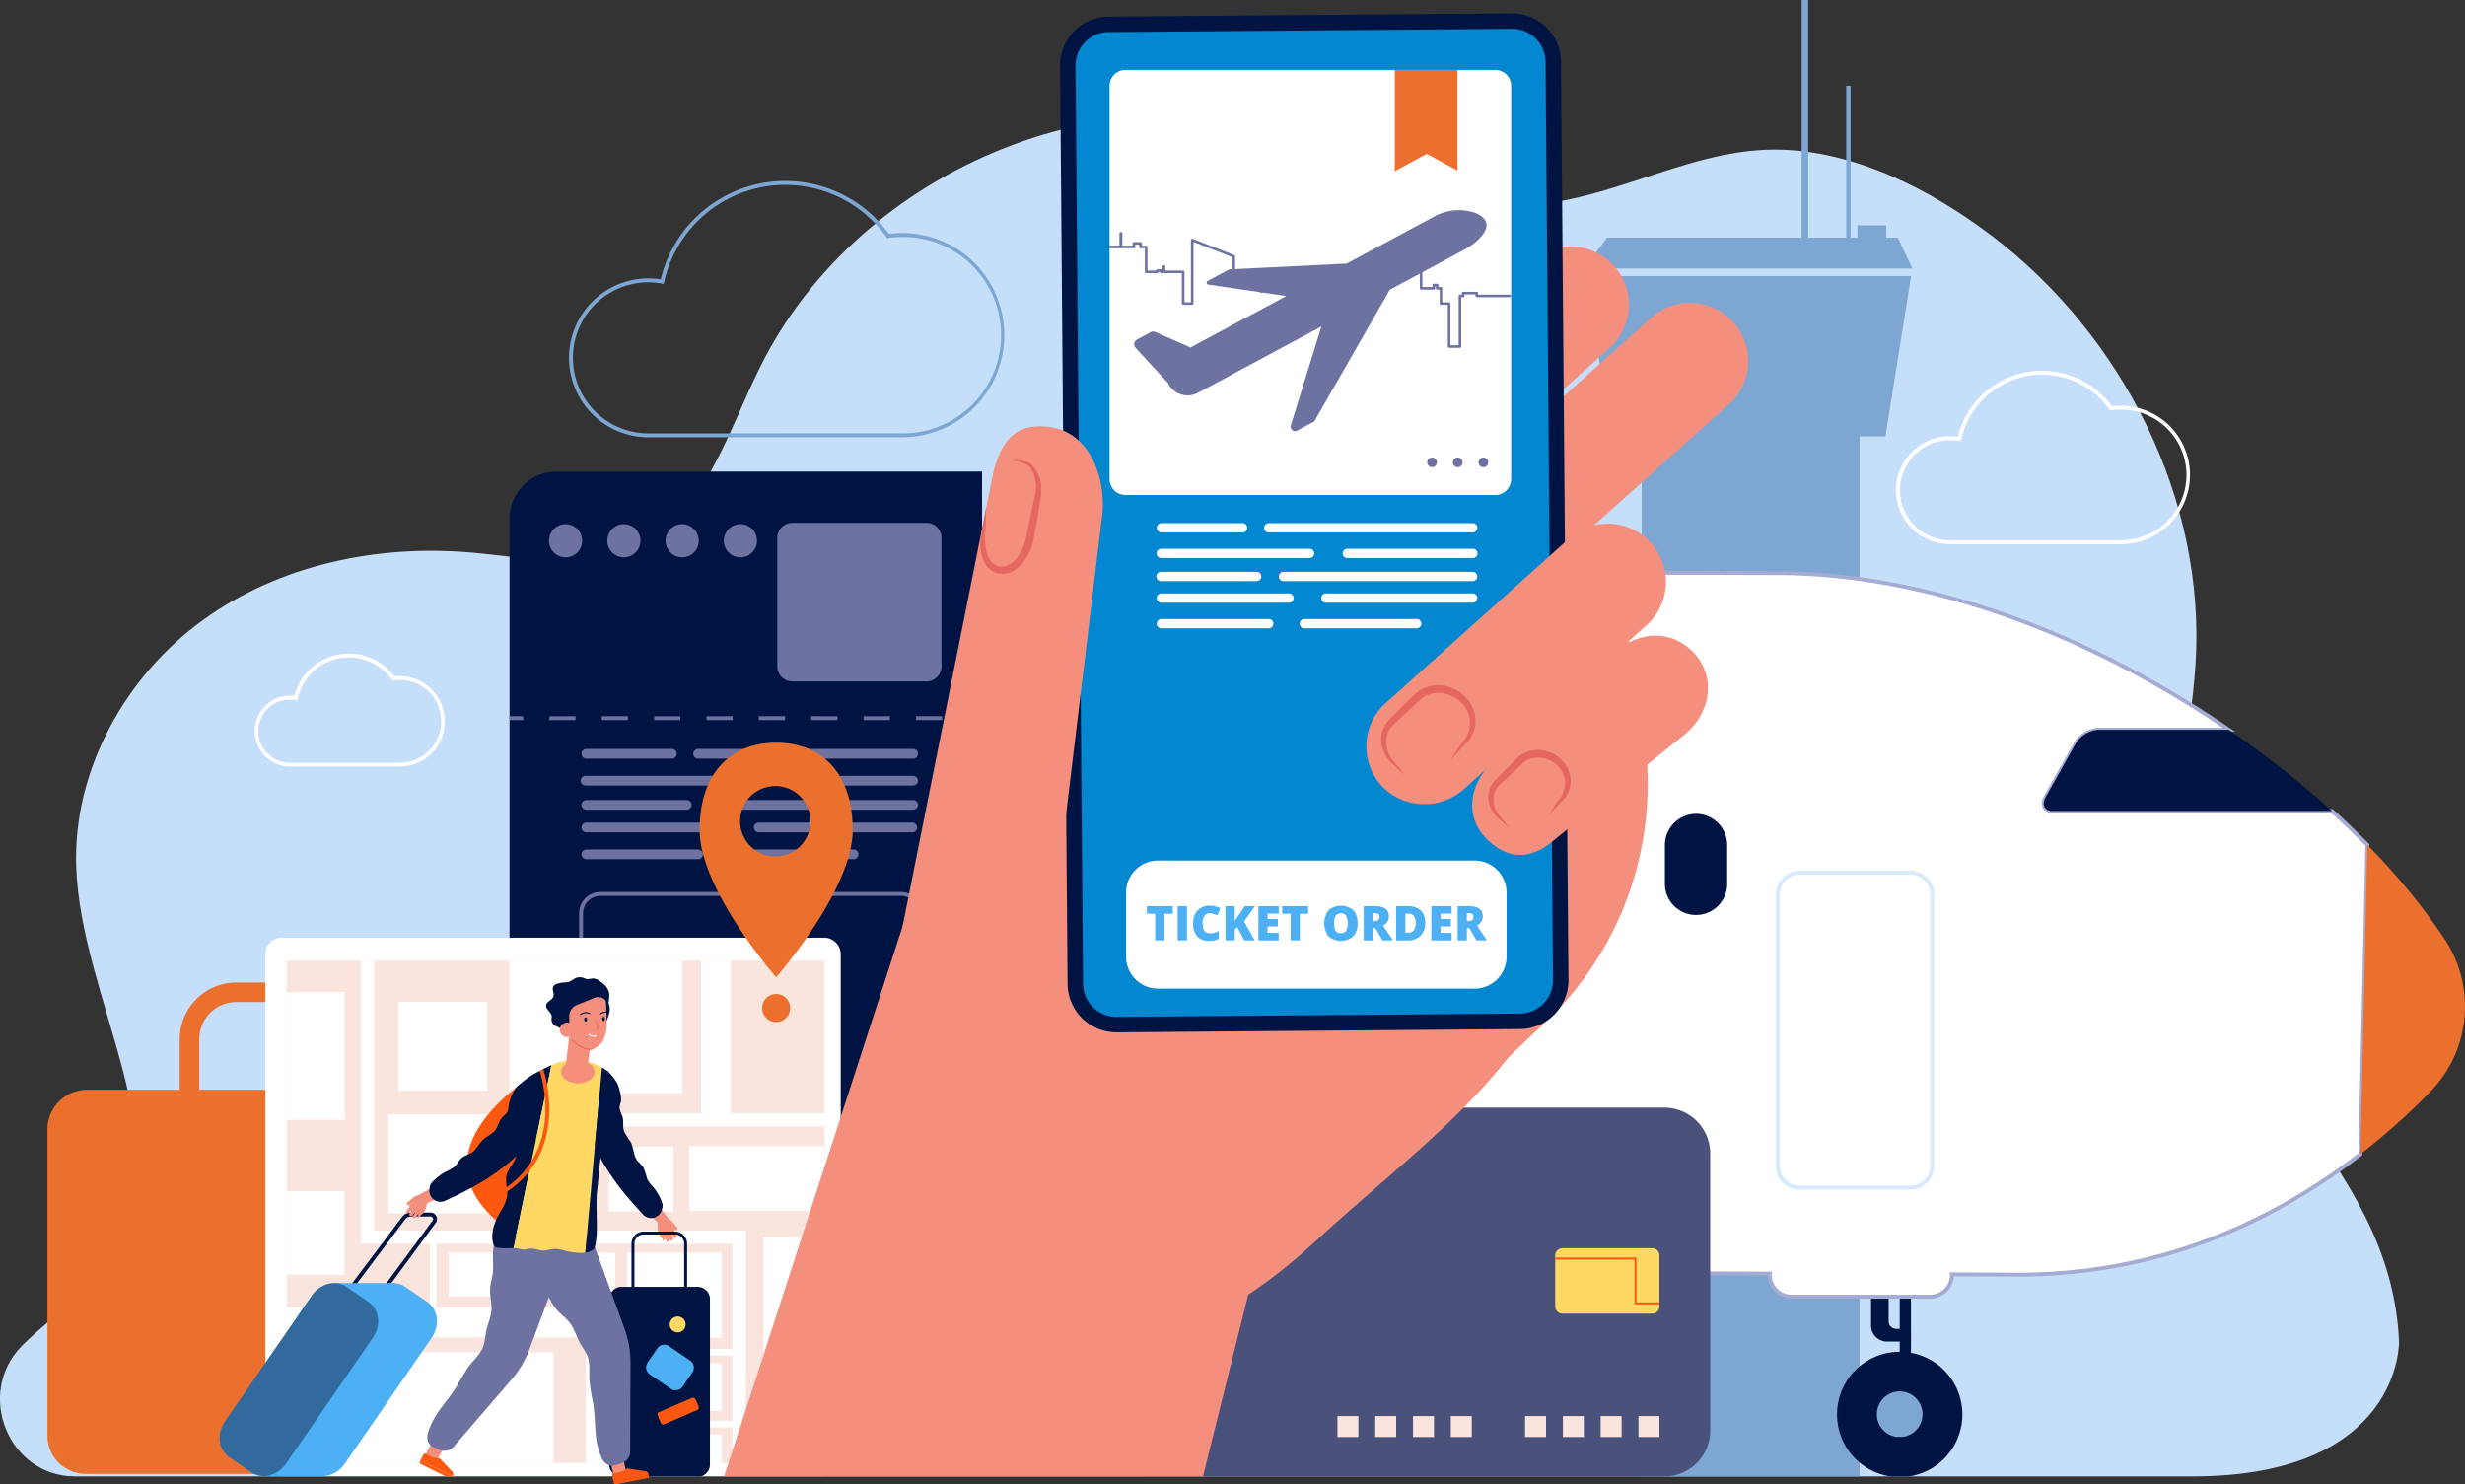 <svg id="Grupo_85801" data-name="Grupo 85801" xmlns="http://www.w3.org/2000/svg" xmlns:xlink="http://www.w3.org/1999/xlink" width="505" height="304.093" viewBox="0 0 505 304.093">
  <rect x="0" y="0" width="505" height="304.093" fill="#333333" stroke="none"/>
  <defs>
    <clipPath id="clip-path">
      <rect id="Rectángulo_37748" data-name="Rectángulo 37748" width="505" height="304.093" fill="none"/>
    </clipPath>
  </defs>
  <g id="Grupo_85800" data-name="Grupo 85800" clip-path="url(#clip-path)">
    <path id="Trazado_141631" data-name="Trazado 141631" d="M449.039,308.309c42.967,0,42.449-27.55,42.446-27.63C489.8,242.448,452.2,223.7,446.81,185.834c-2.067-14.5,2.009-29.109,2.974-43.734,2.25-34.071-15.151-67.678-41.5-87.772-12.715-9.7-28.672-17.835-44.728-17.839-19.339,0-36.867,12.892-56.376,11.3-12.458-1.018-23.538-8.1-35.209-12.683-42.534-16.711-95.787,4.415-116.361,46.159-6.638,13.471-11.337,29.883-24.567,36.468-10.493,5.22-22.84,2.328-34.45,1.311-19.19-1.681-39.244,2.428-55,13.821s-26.584,30.548-25.988,50.313c.84,27.621,22.119,57.1,7.287,80.171-4.51,7.014-11.653,11.687-17.626,17.432-.16.154-.32.309-.477.465l-.225.223c-9.761,9.8-2.829,26.84,10.828,26.84Z" transform="translate(0 -5.848)" fill="#c5dffa"/>
    <rect id="Rectángulo_37705" data-name="Rectángulo 37705" width="44.632" height="235.076" transform="translate(336.331 67.385)" fill="#7da6d3"/>
    <path id="Trazado_141632" data-name="Trazado 141632" d="M472.483,67.1l-2.97-6.3H409.929l-4.622,6.3Z" transform="translate(-80.709 -12.106)" fill="#7da6d3"/>
    <path id="Trazado_141633" data-name="Trazado 141633" d="M405.622,70.63l5.252,32.822h56.167l5.252-32.822Z" transform="translate(-80.772 -14.065)" fill="#7da6d3"/>
    <rect id="Rectángulo_37706" data-name="Rectángulo 37706" width="0.896" height="31.136" transform="translate(378.233 17.552)" fill="#7da6d3"/>
    <rect id="Rectángulo_37707" data-name="Rectángulo 37707" width="5.908" height="3.039" transform="translate(380.529 46.156)" fill="#7da6d3"/>
    <path id="Trazado_141634" data-name="Trazado 141634" d="M524.512,195.255H467.253c-1.651,0-2.278-1.291-1.392-2.87l6.117-10.9a5.962,5.962,0,0,1,4.613-2.869h26.79c-26.612-18.218-59.65-31.73-91.46-32.076l-93.968-.307c-7.209-.05,5.475,14.831-5.9,14.831H234.814V289.3l121.928.514,103.455.434c30.419,0,53.975-12.2,70.128-24.679l1.426-63.357q-3.444-3.511-7.239-6.959" transform="translate(-46.759 -29.12)" fill="#fff"/>
    <path id="Trazado_141635" data-name="Trazado 141635" d="M460.1,290.549,234.313,289.6V160.569h77.645c1.937,0,3.219-.432,3.917-1.321,1.207-1.537.513-4.376-.1-6.88-.574-2.348-1.116-4.567-.162-5.773a2.736,2.736,0,0,1,2.242-.857l93.967.307c29.309.319,61.869,11.734,91.684,32.145l1.068.731H476.492a5.6,5.6,0,0,0-4.265,2.665l-6.115,10.9a1.778,1.778,0,0,0-.21,1.719,1.368,1.368,0,0,0,1.253.553h57.414l.114.1c2.5,2.268,4.941,4.615,7.257,6.975l.118.122,0,.169-1.431,63.547-.151.117c-21.264,16.43-44.941,24.761-70.373,24.761M235.114,288.8l224.985.946c25.189,0,48.65-8.235,69.731-24.478l1.418-63c-2.234-2.273-4.584-4.532-6.99-6.719h-57.1a2.123,2.123,0,0,1-1.944-.949,2.533,2.533,0,0,1,.2-2.517l6.116-10.9a6.393,6.393,0,0,1,4.963-3.074H501.98c-29.393-19.866-61.364-30.962-90.163-31.275l-93.965-.307a1.927,1.927,0,0,0-1.611.553c-.712.9-.215,2.934.312,5.086.656,2.682,1.4,5.722-.049,7.565-.859,1.1-2.347,1.628-4.547,1.628H235.114Z" transform="translate(-46.659 -29.021)" fill="#a5abd3"/>
    <path id="Trazado_141636" data-name="Trazado 141636" d="M621.167,235.566a130.986,130.986,0,0,0-15.938-19.434L603.8,279.489a134.743,134.743,0,0,0,14.621-13.112,24.973,24.973,0,0,0,2.744-30.811" transform="translate(-120.236 -43.039)" fill="#eb6f2d"/>
    <path id="Trazado_141637" data-name="Trazado 141637" d="M529.326,189.541l-6.116,10.9c-.887,1.578-.259,2.87,1.392,2.87H581.86a198.086,198.086,0,0,0-21.131-16.636H533.94a5.963,5.963,0,0,0-4.614,2.87" transform="translate(-104.107 -37.172)" fill="#001443"/>
    <path id="Trazado_141638" data-name="Trazado 141638" d="M481.884,288.05H459.136a4.849,4.849,0,0,1-4.844-4.843V227.582a4.849,4.849,0,0,1,4.844-4.844h22.749a4.849,4.849,0,0,1,4.843,4.844v55.626a4.849,4.849,0,0,1-4.843,4.843m-22.749-64.512a4.048,4.048,0,0,0-4.043,4.043v55.626a4.047,4.047,0,0,0,4.043,4.042h22.749a4.046,4.046,0,0,0,4.042-4.042V227.582a4.047,4.047,0,0,0-4.042-4.043Z" transform="translate(-90.464 -44.354)" fill="#d7e9fc"/>
    <rect id="Rectángulo_37708" data-name="Rectángulo 37708" width="4.243" height="1.127" transform="translate(296.716 97.266)" fill="#ced8f4"/>
    <rect id="Rectángulo_37709" data-name="Rectángulo 37709" width="0.597" height="6.099" transform="translate(307.555 92.294)" fill="#ced8f4"/>
    <rect id="Rectángulo_37710" data-name="Rectángulo 37710" width="0.713" height="1.889" transform="translate(309.477 96.504)" fill="#ced8f4"/>
    <rect id="Rectángulo_37711" data-name="Rectángulo 37711" width="12.481" height="5.171" transform="translate(248.753 283.472)" fill="#748ebe"/>
    <path id="Trazado_141639" data-name="Trazado 141639" d="M92.289,284.436H57.584a11.626,11.626,0,0,1-11.613-11.613v-9.892a11.626,11.626,0,0,1,11.613-11.613H92.289A11.626,11.626,0,0,1,103.9,262.931v9.892a11.626,11.626,0,0,1-11.613,11.613M57.584,255.322a7.617,7.617,0,0,0-7.608,7.608v9.892a7.617,7.617,0,0,0,7.608,7.608H92.289a7.617,7.617,0,0,0,7.608-7.608v-9.892a7.617,7.617,0,0,0-7.608-7.608Z" transform="translate(-9.154 -50.045)" fill="#eb6f2d"/>
    <path id="Trazado_141640" data-name="Trazado 141640" d="M85.12,357.444H19.974a7.846,7.846,0,0,1-7.845-7.846V286.884a8.127,8.127,0,0,1,8.127-8.127H85.12Z" transform="translate(-2.415 -55.509)" fill="#eb6f2d"/>
    <path id="Trazado_141641" data-name="Trazado 141641" d="M217.534,326.274H139.95a9.639,9.639,0,0,1-9.61-9.61V130.234a9.639,9.639,0,0,1,9.61-9.61h87.194V316.663a9.639,9.639,0,0,1-9.61,9.61" transform="translate(-25.955 -24.02)" fill="#001443"/>
    <path id="Trazado_141642" data-name="Trazado 141642" d="M229.4,166.226H201.9a3.07,3.07,0,0,1-3.07-3.07V136.82a3.07,3.07,0,0,1,3.07-3.07h27.5a3.07,3.07,0,0,1,3.07,3.07v26.337a3.07,3.07,0,0,1-3.07,3.07" transform="translate(-39.593 -26.634)" fill="#6d72a0"/>
    <path id="Trazado_141643" data-name="Trazado 141643" d="M222.313,193.569H178.436a1,1,0,1,1,0-1.993h43.876a1,1,0,1,1,0,1.993" transform="translate(-35.334 -38.149)" fill="#6d72a0"/>
    <path id="Trazado_141644" data-name="Trazado 141644" d="M167.165,193.569H149.646a1,1,0,0,1,0-1.993h17.519a1,1,0,1,1,0,1.993" transform="translate(-29.601 -38.149)" fill="#6d72a0"/>
    <path id="Trazado_141645" data-name="Trazado 141645" d="M226.517,200.442H199.549a1,1,0,1,1,0-1.993h26.968a1,1,0,1,1,0,1.993" transform="translate(-39.538 -39.517)" fill="#6d72a0"/>
    <path id="Trazado_141646" data-name="Trazado 141646" d="M181.512,200.442H149.646a1,1,0,1,1,0-1.993h31.866a1,1,0,1,1,0,1.993" transform="translate(-29.601 -39.517)" fill="#6d72a0"/>
    <path id="Trazado_141647" data-name="Trazado 141647" d="M223.12,206.627h-40.63a1,1,0,0,1,0-1.993h40.63a1,1,0,1,1,0,1.993" transform="translate(-36.141 -40.749)" fill="#6d72a0"/>
    <path id="Trazado_141648" data-name="Trazado 141648" d="M170.191,206.627H149.646a1,1,0,0,1,0-1.993h20.545a1,1,0,1,1,0,1.993" transform="translate(-29.601 -40.749)" fill="#6d72a0"/>
    <path id="Trazado_141649" data-name="Trazado 141649" d="M225.362,212.411H193.748a1,1,0,0,1,0-1.993h31.614a1,1,0,0,1,0,1.993" transform="translate(-38.383 -41.901)" fill="#6d72a0"/>
    <path id="Trazado_141650" data-name="Trazado 141650" d="M177.12,212.411H149.646a1,1,0,0,1,0-1.993H177.12a1,1,0,0,1,0,1.993" transform="translate(-29.601 -41.901)" fill="#6d72a0"/>
    <path id="Trazado_141651" data-name="Trazado 141651" d="M212.194,219.284H187.973a1,1,0,1,1,0-1.993h24.221a1,1,0,0,1,0,1.993" transform="translate(-37.233 -43.269)" fill="#6d72a0"/>
    <path id="Trazado_141652" data-name="Trazado 141652" d="M172.7,219.284H149.646a1,1,0,0,1,0-1.993H172.7a1,1,0,0,1,0,1.993" transform="translate(-29.601 -43.269)" fill="#6d72a0"/>
    <rect id="Rectángulo_37712" data-name="Rectángulo 37712" width="2.803" height="0.801" transform="translate(104.385 146.713)" fill="#6d72a0"/>
    <path id="Trazado_141653" data-name="Trazado 141653" d="M221.007,183.993h-5.364v-.8h5.364Zm-10.728,0h-5.365v-.8h5.365Zm-10.729,0h-5.365v-.8h5.365Zm-10.729,0h-5.365v-.8h5.365Zm-10.729,0h-5.364v-.8h5.364Zm-10.729,0H162v-.8h5.364Zm-10.729,0h-5.364v-.8h5.364Zm-10.729,0h-5.364v-.8H145.9Z" transform="translate(-27.986 -36.479)" fill="#6d72a0"/>
    <rect id="Rectángulo_37713" data-name="Rectángulo 37713" width="2.803" height="0.801" transform="translate(198.386 146.713)" fill="#6d72a0"/>
    <path id="Trazado_141654" data-name="Trazado 141654" d="M143.839,140.875a3.4,3.4,0,1,1,3.4-3.4,3.406,3.406,0,0,1-3.4,3.4" transform="translate(-27.967 -26.7)" fill="#6d72a0"/>
    <path id="Trazado_141655" data-name="Trazado 141655" d="M158.747,140.875a3.4,3.4,0,1,1,3.4-3.4,3.406,3.406,0,0,1-3.4,3.4" transform="translate(-30.935 -26.7)" fill="#6d72a0"/>
    <path id="Trazado_141656" data-name="Trazado 141656" d="M173.656,140.875a3.4,3.4,0,1,1,3.4-3.4,3.406,3.406,0,0,1-3.4,3.4" transform="translate(-33.904 -26.7)" fill="#6d72a0"/>
    <path id="Trazado_141657" data-name="Trazado 141657" d="M188.564,140.875a3.4,3.4,0,1,1,3.4-3.4,3.406,3.406,0,0,1-3.4,3.4" transform="translate(-36.873 -26.7)" fill="#6d72a0"/>
    <path id="Trazado_141658" data-name="Trazado 141658" d="M214.1,336.377H152.5a4.358,4.358,0,0,1-4.354-4.354v-99.5a4.358,4.358,0,0,1,4.354-4.354h61.6a4.358,4.358,0,0,1,4.354,4.354v99.5a4.358,4.358,0,0,1-4.354,4.354m-61.6-107.41a3.557,3.557,0,0,0-3.553,3.553v99.5a3.557,3.557,0,0,0,3.553,3.553h61.6a3.557,3.557,0,0,0,3.553-3.553v-99.5a3.557,3.557,0,0,0-3.553-3.553Z" transform="translate(-29.501 -45.435)" fill="#6d72a0"/>
    <path id="Trazado_141659" data-name="Trazado 141659" d="M182.336,350.162H71.3a3.422,3.422,0,0,1-3.421-3.421V243.264a3.422,3.422,0,0,1,3.421-3.421H182.336a3.422,3.422,0,0,1,3.421,3.421V346.741a3.422,3.422,0,0,1-3.421,3.421" transform="translate(-13.517 -47.76)" fill="#fff"/>
    <rect id="Rectángulo_37714" data-name="Rectángulo 37714" width="110.168" height="102.913" transform="translate(58.751 196.798)" fill="#f9e4de"/>
    <path id="Trazado_141660" data-name="Trazado 141660" d="M168.442,348.643h2.72V301.005H95V245.73H92.277v58h76.165Z" transform="translate(-18.375 -48.932)" fill="#fff"/>
    <path id="Trazado_141661" data-name="Trazado 141661" d="M198,284.747H146.056v25.388h2.72V287.466H198Z" transform="translate(-29.084 -56.702)" fill="#fff"/>
    <path id="Trazado_141662" data-name="Trazado 141662" d="M73.359,334.421v6.12H134.64V366.3h6.12V334.421Z" transform="translate(-14.608 -66.594)" fill="#fff"/>
    <rect id="Rectángulo_37715" data-name="Rectángulo 37715" width="6.12" height="32.607" transform="translate(143.607 196.798)" fill="#fff"/>
    <rect id="Rectángulo_37716" data-name="Rectángulo 37716" width="28.336" height="1.36" transform="translate(123.092 276.328)" fill="#fff"/>
    <rect id="Rectángulo_37717" data-name="Rectángulo 37717" width="28.336" height="1.36" transform="translate(123.092 291.062)" fill="#fff"/>
    <rect id="Rectángulo_37718" data-name="Rectángulo 37718" width="1.36" height="17.454" transform="translate(88.07 253.433)" fill="#fff"/>
    <rect id="Rectángulo_37719" data-name="Rectángulo 37719" width="22.328" height="20.288" transform="translate(79.569 228.271)" fill="#fff"/>
    <rect id="Rectángulo_37720" data-name="Rectángulo 37720" width="10.548" height="11.88" transform="translate(104.391 236.602)" fill="#fff"/>
    <rect id="Rectángulo_37721" data-name="Rectángulo 37721" width="10.548" height="6.63" transform="translate(104.391 228.272)" fill="#fff"/>
    <rect id="Rectángulo_37722" data-name="Rectángulo 37722" width="35.419" height="27.167" transform="translate(104.391 196.798)" fill="#fff"/>
    <rect id="Rectángulo_37723" data-name="Rectángulo 37723" width="18.191" height="18.191" transform="translate(81.637 205.207)" fill="#fff"/>
    <rect id="Rectángulo_37724" data-name="Rectángulo 37724" width="13.261" height="13.261" transform="translate(124.678 234.902)" fill="#fff"/>
    <rect id="Rectángulo_37725" data-name="Rectángulo 37725" width="27.692" height="13.261" transform="translate(141.227 234.788)" fill="#fff"/>
    <rect id="Rectángulo_37726" data-name="Rectángulo 37726" width="12.504" height="25.842" transform="translate(156.415 253.433)" fill="#fff"/>
    <rect id="Rectángulo_37727" data-name="Rectángulo 37727" width="12.504" height="15.527" transform="translate(156.415 282.165)" fill="#fff"/>
    <rect id="Rectángulo_37728" data-name="Rectángulo 37728" width="19.381" height="9.747" transform="translate(128.462 279.274)" fill="#fff"/>
    <rect id="Rectángulo_37729" data-name="Rectángulo 37729" width="10.668" height="5.872" transform="translate(128.461 293.839)" fill="#fff"/>
    <rect id="Rectángulo_37730" data-name="Rectángulo 37730" width="7.084" height="5.872" transform="translate(140.759 293.839)" fill="#fff"/>
    <rect id="Rectángulo_37731" data-name="Rectángulo 37731" width="18.871" height="9.011" transform="translate(91.952 256.606)" fill="#fff"/>
    <rect id="Rectángulo_37732" data-name="Rectángulo 37732" width="8.5" height="9.011" transform="translate(117.538 256.606)" fill="#fff"/>
    <rect id="Rectángulo_37733" data-name="Rectángulo 37733" width="19.381" height="17.426" transform="translate(128.462 256.606)" fill="#fff"/>
    <rect id="Rectángulo_37734" data-name="Rectángulo 37734" width="50.906" height="22.703" transform="translate(62.455 277.008)" fill="#fff"/>
    <rect id="Rectángulo_37735" data-name="Rectángulo 37735" width="11.864" height="26.182" transform="translate(58.751 203.223)" fill="#fff"/>
    <rect id="Rectángulo_37736" data-name="Rectángulo 37736" width="11.864" height="17.087" transform="translate(58.751 244.026)" fill="#fff"/>
    <path id="Trazado_141663" data-name="Trazado 141663" d="M200.713,257.129a2.876,2.876,0,1,1-2.875-2.875,2.875,2.875,0,0,1,2.875,2.875" transform="translate(-38.823 -50.63)" fill="#eb6f2d"/>
    <path id="Trazado_141664" data-name="Trazado 141664" d="M194.654,189.97c-8.661,0-15.681,5.541-15.681,17.862s15.681,30.2,15.681,30.2,15.681-17.883,15.681-30.2-7.02-17.862-15.681-17.862m-.18,23.311a7.209,7.209,0,1,1,7.209-7.209,7.209,7.209,0,0,1-7.209,7.209" transform="translate(-35.639 -37.829)" fill="#eb6f2d"/>
    <path id="Trazado_141665" data-name="Trazado 141665" d="M397.118,358.882H291.265a9.382,9.382,0,0,1-9.382-9.382V292.717a9.382,9.382,0,0,1,9.382-9.382H397.118a9.382,9.382,0,0,1,9.382,9.382V349.5a9.382,9.382,0,0,1-9.382,9.382" transform="translate(-56.132 -56.421)" fill="#4a527c"/>
    <rect id="Rectángulo_37737" data-name="Rectángulo 37737" width="4.293" height="4.293" transform="translate(312.441 290.089)" fill="#f9e4de"/>
    <rect id="Rectángulo_37738" data-name="Rectángulo 37738" width="4.293" height="4.293" transform="translate(320.184 290.089)" fill="#f9e4de"/>
    <rect id="Rectángulo_37739" data-name="Rectángulo 37739" width="4.293" height="4.293" transform="translate(327.927 290.089)" fill="#f9e4de"/>
    <rect id="Rectángulo_37740" data-name="Rectángulo 37740" width="4.293" height="4.293" transform="translate(335.671 290.089)" fill="#f9e4de"/>
    <rect id="Rectángulo_37741" data-name="Rectángulo 37741" width="4.293" height="4.293" transform="translate(273.997 290.089)" fill="#f9e4de"/>
    <rect id="Rectángulo_37742" data-name="Rectángulo 37742" width="4.293" height="4.293" transform="translate(281.741 290.089)" fill="#f9e4de"/>
    <rect id="Rectángulo_37743" data-name="Rectángulo 37743" width="4.293" height="4.293" transform="translate(289.484 290.089)" fill="#f9e4de"/>
    <rect id="Rectángulo_37744" data-name="Rectángulo 37744" width="4.293" height="4.293" transform="translate(297.227 290.089)" fill="#f9e4de"/>
    <path id="Trazado_141666" data-name="Trazado 141666" d="M417.706,319.291H399.313a1.479,1.479,0,0,0-1.478,1.478v10.456a1.479,1.479,0,0,0,1.478,1.479h18.393a1.479,1.479,0,0,0,1.478-1.479V320.769a1.479,1.479,0,0,0-1.478-1.478" transform="translate(-79.221 -63.581)" fill="#ffd864"/>
    <path id="Trazado_141667" data-name="Trazado 141667" d="M419.185,331.271h-5.1v-9.184h-16.25v-.4h16.65v9.184h4.7Z" transform="translate(-79.221 -64.058)" fill="#fc5810"/>
    <path id="Trazado_141668" data-name="Trazado 141668" d="M134.481,273.953s-28.264,15.866-7.357,32.052Z" transform="translate(-23.78 -54.553)" fill="#fc5810"/>
    <path id="Trazado_141669" data-name="Trazado 141669" d="M157.745,368.008h16.846a2.523,2.523,0,0,0,1.892-2.439V331.7a2.529,2.529,0,0,0-2.529-2.529H158.382a2.529,2.529,0,0,0-2.529,2.529V365.57a2.523,2.523,0,0,0,1.892,2.439" transform="translate(-31.035 -65.547)" fill="#001443"/>
    <path id="Trazado_141670" data-name="Trazado 141670" d="M89.177,334.958l-.645-.476,16.733-22.67a.522.522,0,0,0-.42-.833h-4.028a1.481,1.481,0,0,0-1.177.587L84.225,332.058l-.64-.482L99,311.084a2.28,2.28,0,0,1,1.816-.906h4.028a1.323,1.323,0,0,1,1.065,2.109Z" transform="translate(-16.644 -61.766)" fill="#001443"/>
    <path id="Trazado_141671" data-name="Trazado 141671" d="M168.507,314.8a1.468,1.468,0,0,0,.5.629.883.883,0,0,0,.505.081,4.245,4.245,0,0,0,1.28-.283,1.26,1.26,0,0,0,.879-.979,2,2,0,0,0-.4-1.458c-.551-.742-.754-1-1.478-1.253-.906-.314-1.6.011-1.54,1.337a4.692,4.692,0,0,0,.25,1.925" transform="translate(-33.504 -62.014)" fill="#f48f7d"/>
    <path id="Trazado_141672" data-name="Trazado 141672" d="M171.342,314.546l.817,1.5a.342.342,0,0,0,.424.1.357.357,0,0,0,.13-.421l-.817-1.5c-.055-.1-.225-.111-.378-.022s-.231.246-.176.348" transform="translate(-34.116 -62.555)" fill="#f48f7d"/>
    <path id="Trazado_141673" data-name="Trazado 141673" d="M170.374,315.149l.811,1.5a.351.351,0,0,0,.448.092.424.424,0,0,0,.187-.463l-.813-1.5c-.055-.1-.242-.1-.417,0s-.271.269-.216.371" transform="translate(-33.924 -62.667)" fill="#f48f7d"/>
    <path id="Trazado_141674" data-name="Trazado 141674" d="M169.536,315.545l.816,1.5a.34.34,0,0,0,.424.093.352.352,0,0,0,.13-.418l-.817-1.5c-.055-.1-.224-.111-.378-.022s-.231.246-.175.348" transform="translate(-33.756 -62.754)" fill="#f48f7d"/>
    <path id="Trazado_141675" data-name="Trazado 141675" d="M168.841,315.807l.565,1.036a.236.236,0,0,0,.292.075.258.258,0,0,0,.091-.3l-.565-1.037c-.038-.07-.156-.077-.262-.015s-.16.17-.122.24" transform="translate(-33.619 -62.831)" fill="#f48f7d"/>
    <path id="Trazado_141676" data-name="Trazado 141676" d="M172.661,314.023a.346.346,0,0,1-.486-.038l-1.075-1.3c-.119-.143-.519-.85-.371-.972s.79.383.909.526l1.076,1.3a.346.346,0,0,1-.053.485" transform="translate(-33.991 -62.068)" fill="#f48f7d"/>
    <path id="Trazado_141677" data-name="Trazado 141677" d="M107.751,309.156a1.472,1.472,0,0,1-.608.527.882.882,0,0,1-.512-.012,4.241,4.241,0,0,1-1.208-.511,1.261,1.261,0,0,1-.686-1.122,2,2,0,0,1,.657-1.361,2.65,2.65,0,0,1,1.681-.964c.947-.144,1.571.3,1.272,1.595a4.691,4.691,0,0,1-.6,1.848" transform="translate(-20.856 -60.872)" fill="#f48f7d"/>
    <path id="Trazado_141678" data-name="Trazado 141678" d="M105.549,308.426l-1.076,1.325a.342.342,0,0,1-.435.017.357.357,0,0,1-.051-.437l1.076-1.325c.073-.09.242-.069.376.047s.183.284.111.373" transform="translate(-20.697 -61.322)" fill="#f48f7d"/>
    <path id="Trazado_141679" data-name="Trazado 141679" d="M106.376,309.19,105.3,310.52a.35.35,0,0,1-.457.009.424.424,0,0,1-.1-.489l1.071-1.329c.073-.09.257-.056.411.076s.219.314.146.4" transform="translate(-20.851 -61.464)" fill="#f48f7d"/>
    <path id="Trazado_141680" data-name="Trazado 141680" d="M107.144,309.737l-1.076,1.325a.339.339,0,0,1-.433.014.354.354,0,0,1-.053-.435l1.076-1.325c.073-.09.242-.069.376.047s.183.284.111.373" transform="translate(-21.014 -61.583)" fill="#f48f7d"/>
    <path id="Trazado_141681" data-name="Trazado 141681" d="M107.91,310.125l-.745.917a.236.236,0,0,1-.3.021.259.259,0,0,1-.034-.312l.743-.917c.05-.062.167-.047.26.033s.127.2.077.258" transform="translate(-21.266 -61.69)" fill="#f48f7d"/>
    <path id="Trazado_141682" data-name="Trazado 141682" d="M104.164,307.686a.345.345,0,0,0,.485.05l1.293-1.081c.143-.12.665-.742.541-.889s-.847.232-.99.352L104.2,307.2a.346.346,0,0,0-.036.486" transform="translate(-20.726 -60.881)" fill="#f48f7d"/>
    <path id="Trazado_141683" data-name="Trazado 141683" d="M169.661,310.612l-3.831-4.77-1.877,1.908,4.4,4.667Z" transform="translate(-32.648 -60.903)" fill="#f48f7d"/>
    <path id="Trazado_141684" data-name="Trazado 141684" d="M154.046,278.526c.3-.147.6-.3.9-.46.564,4.232,1.482,9.987,2.439,11.7a105.4,105.4,0,0,0,5.964,9.509c.113.159.755.993,1.432,1.881a2.355,2.355,0,0,1-.814,3.489,2.223,2.223,0,0,1-2.664-.443c-5.5-5.9-10.507-12.165-12.943-22.912,1.916-.884,3.822-1.788,5.689-2.767" transform="translate(-29.542 -55.372)" fill="#001443"/>
    <path id="Trazado_141685" data-name="Trazado 141685" d="M157.029,376.352l2.28-.685-.867-4.6-2.616.911.959,4.375Z" transform="translate(-31.03 -73.891)" fill="#f48f7d"/>
    <path id="Trazado_141686" data-name="Trazado 141686" d="M163,377.329l1.04-.264-.058-.216a.683.683,0,0,0-.586-.5l-3.6-.371a.507.507,0,0,0-.406.147,2.7,2.7,0,0,1-1.218.667l-1.343.34a.3.3,0,0,0-.209.2Z" transform="translate(-31.187 -74.868)" fill="#fc5810"/>
    <path id="Trazado_141687" data-name="Trazado 141687" d="M148.212,316.207c-.032-.091-.067-.183-.1-.275l-11.749,3.038a5.9,5.9,0,0,0,.848,2.441l9.177,16.25a19.469,19.469,0,0,1,2.371,7.209l1.373,15.823c.354,1.9,1.838,2.9,3.274,2.316.139-.042.842-.23,1.064-.32a2.539,2.539,0,0,0,1.783-2.444l.07-18.185a19.9,19.9,0,0,0-1.2-6.887Z" transform="translate(-27.153 -62.912)" fill="#6d72a0"/>
    <path id="Trazado_141688" data-name="Trazado 141688" d="M146.954,336.815a33.12,33.12,0,0,0-2.061-3.375c-2.293-3.368-5.035-8.345-7.83-11.169-.433-.437-.75.957-1.3.923-1.787-.107-.183,1.954.251,2.564.927,1.3,2.12,2.315,3,3.661.573.879,1,1.878,1.625,2.708.909,1.2,2.189,1.965,3.075,3.185.906,1.248,1.312,2.847,2.089,4.2a20.092,20.092,0,0,1,1.361,2.311c.666,1.619.37,3.419.469,5.151a41.713,41.713,0,0,0,.72,4.449c.686,4.086.062,7.371,1.683,11.187-.138-4.529.4-8.015.127-12.55a33.137,33.137,0,0,0-3.208-13.244" transform="translate(-26.87 -64.157)" fill="#6d72a0"/>
    <path id="Trazado_141689" data-name="Trazado 141689" d="M110.9,367.206l-2.146,4.011,2.4,1.059,2.329-4.06Z" transform="translate(-21.656 -73.122)" fill="#f48f7d"/>
    <path id="Trazado_141690" data-name="Trazado 141690" d="M114.207,376.286a.684.684,0,0,0-.12-.762l-2.5-2.627a.506.506,0,0,0-.4-.152,2.688,2.688,0,0,1-1.359-.286l-1.242-.614a.31.31,0,0,0-.416.143l-.62,1.254,6.562,3.247.1-.2" transform="translate(-21.416 -74.039)" fill="#fc5810"/>
    <path id="Trazado_141691" data-name="Trazado 141691" d="M107.62,374.336l5.094,2.52h1.353c.01-.012-6.552-3.258-6.552-3.258l-.085.171a.423.423,0,0,0,.189.567" transform="translate(-21.384 -74.395)" fill="#fc5810"/>
    <path id="Trazado_141692" data-name="Trazado 141692" d="M164.007,376.739a.683.683,0,0,0-.558-.533l-3.58-.571a.507.507,0,0,0-.413.123,2.692,2.692,0,0,1-1.253.6l-1.36.265a.312.312,0,0,0-.244.367l.269,1.373,7.185-1.4-.046-.219" transform="translate(-31.182 -74.799)" fill="#fc5810"/>
    <path id="Trazado_141693" data-name="Trazado 141693" d="M157.467,379.219l6.755-1.342-.1-.569c0-.016-7.185,1.387-7.185,1.387l.037.188a.423.423,0,0,0,.494.336" transform="translate(-31.251 -75.134)" fill="#fc5810"/>
    <path id="Trazado_141694" data-name="Trazado 141694" d="M125.663,316.8a5.885,5.885,0,0,0-.152.691l-3.577,18.32a19.476,19.476,0,0,1-2.879,7.02l-9.231,12.92c-.966,1.675-.489,3.4.983,3.889.133.058.789.373,1.017.449a2.534,2.534,0,0,0,2.942-.7l11.863-13.774a19.913,19.913,0,0,0,3.558-6.016l7.068-18.905a6.109,6.109,0,0,0,.336-1.259,5.789,5.789,0,0,0-.206-2.636Z" transform="translate(-21.769 -63.085)" fill="#6d72a0"/>
    <path id="Trazado_141695" data-name="Trazado 141695" d="M123.993,334.781a33.133,33.133,0,0,0,.625-3.906c.444-4.051,1.592-9.618,1.3-13.581-.045-.614-1.191.239-1.588-.143-1.288-1.245-1.408,1.365-1.473,2.112-.139,1.589.108,3.137-.1,4.732-.135,1.041-.463,2.076-.523,3.115-.088,1.5.388,2.917.268,4.421-.123,1.538-.851,3.018-1.139,4.551a20.313,20.313,0,0,1-.467,2.642c-.545,1.663-1.94,2.84-2.989,4.22a41.667,41.667,0,0,0-2.342,3.851c-2.133,3.55-4.74,5.641-5.985,9.6,2.837-3.531,5.51-5.83,8.246-9.456a33.114,33.114,0,0,0,6.163-12.152" transform="translate(-21.822 -63.089)" fill="#6d72a0"/>
    <path id="Trazado_141696" data-name="Trazado 141696" d="M130.683,294.69c-.4,1.194-1.444,2.1-1.787,3.316-.413,1.461.271,3.026.062,4.53a8.773,8.773,0,0,1-1.333,3.055c-1.095,1.9-2.018,4.088-1.6,6.244.111.571.515,1.245,1.083,1.122a1.2,1.2,0,0,0,.685-.646c2.034-3.453,2.8-7.483,4.2-11.241a35.371,35.371,0,0,1,2.7-5.678,6.643,6.643,0,0,0,1.068-2.457,2.027,2.027,0,0,0-1.149-2.209c-.515-.17-1.243-.153-1.386-.677a1.384,1.384,0,0,1,.183-.823c.337-.88-.523-.97-1.1-.578a3.321,3.321,0,0,0-1.1,1.624c-.426,1.414-.045,3-.525,4.419" transform="translate(-25.075 -57.434)" fill="#001443"/>
    <path id="Trazado_141697" data-name="Trazado 141697" d="M133.634,275.17a18.472,18.472,0,0,0-1.784,7.659c-.189,3.082.481,6.385-.723,9.262-1.356,3.24-1.76,6.743-2.4,10.141-.3,1.606-1.528,2.417-1.926,3.988a23.658,23.658,0,0,0-.5,3,1.874,1.874,0,0,0,.459.573h3.6l7.768-37.34a19.213,19.213,0,0,0-4.494,2.717" transform="translate(-25.15 -54.254)" fill="#001443"/>
    <path id="Trazado_141698" data-name="Trazado 141698" d="M139.138,272.2l-7.768,37.34h14.8l3.3-36.852a11.314,11.314,0,0,0-10.333-.488" transform="translate(-26.16 -54.001)" fill="#ffd864"/>
    <path id="Trazado_141699" data-name="Trazado 141699" d="M163.787,297.687A9.027,9.027,0,0,1,162.464,296a21.9,21.9,0,0,0-.811-2.487,17.675,17.675,0,0,0-1.2-1.305c-.874-1.108-.778-2.718-1.45-3.962a15.405,15.405,0,0,1-1.311-2.1c-.339-.981-.026-2.1-.341-3.089a7.047,7.047,0,0,1-.585-1.653,3.185,3.185,0,0,1,.227-1.136c.4-1.237-.647-3.889-.682-3.955a11.83,11.83,0,0,0-1.992-2.51,13.4,13.4,0,0,0-1.17-.74l-3.3,36.852h1.7c.464-.464.345-1.656.521-2.383.143-2.235-.184-6.971.089-9.105.457-3.858.5-7.246,1.623-11.44.055.272.12.542.2.81a13.383,13.383,0,0,0,1.684,3.357,40.653,40.653,0,0,0,4.469,5.713c.776.827,1.587,1.623,2.323,2.487a17.439,17.439,0,0,1,1.3,1.726c.317.484.754,1.053,1.327.947,1.5-.281-.859-3.81-1.292-4.34" transform="translate(-29.839 -54.375)" fill="#001443"/>
    <path id="Trazado_141700" data-name="Trazado 141700" d="M143.119,317.305a7.766,7.766,0,0,1-3.566-1.1c-.8-.465-1.571-1.06-2.395-1.438a4.52,4.52,0,0,0-4.072.044,6.732,6.732,0,0,0-1.219.889l-.532,2.555a6.307,6.307,0,0,1,.915.107,8.643,8.643,0,0,0,1.1.206c.61.038,1.077-.2,1.675-.2.748.007,1.629.4,2.389.435a16.987,16.987,0,0,0,2.136-.381,8.407,8.407,0,0,1,2.335.376,12.9,12.9,0,0,0,3.627.452c.184-.01.372-.03.558-.058l.165-1.841a12.027,12.027,0,0,0-3.112-.046" transform="translate(-26.153 -62.588)" fill="#ffd864"/>
    <path id="Trazado_141701" data-name="Trazado 141701" d="M151.472,318.552a5.812,5.812,0,0,0-.714-.157c-.241-.078-.483-.18-.725-.253-.048-.015-.094-.022-.141-.034l-.164,1.84a2.919,2.919,0,0,0,1.772-.763c.152-.171.328-.433-.029-.633" transform="translate(-29.816 -63.345)" fill="#001443"/>
    <path id="Trazado_141702" data-name="Trazado 141702" d="M129.54,317.288a4.576,4.576,0,0,1-2.6,1.1.059.059,0,0,0-.01.116,18.275,18.275,0,0,0,3.518.1l.531-2.555c-.477.417-.929.86-1.442,1.244" transform="translate(-25.267 -62.934)" fill="#001443"/>
    <path id="Trazado_141703" data-name="Trazado 141703" d="M143.532,273.612c0,1.294,1.543,2.343,3.448,2.343s3.448-1.049,3.448-2.343-1.544-2.343-3.448-2.343-3.448,1.049-3.448,2.343" transform="translate(-28.582 -54.018)" fill="#f48f7d"/>
    <path id="Trazado_141704" data-name="Trazado 141704" d="M152.581,253.023a3.705,3.705,0,0,0-1.66-2.073,2.772,2.772,0,0,0-1.672-.749,7.5,7.5,0,0,1-1.105.166,3.557,3.557,0,0,1-.792-.265,2.231,2.231,0,0,0-1.772.111,9.607,9.607,0,0,1-1.15.685,4.056,4.056,0,0,1-1.086.14,5.708,5.708,0,0,0-1.4.278,1.265,1.265,0,0,0-.774.543c-.309.594.213,1.39.021,2.042-.236.8-1.424,1.005-1.49,1.852-.068.87,1.139,1.43,1.148,2.307a4.329,4.329,0,0,1-.046.443,1.525,1.525,0,0,0,.753,1.421c.4.215.944.288,1.095.73a3.483,3.483,0,0,0,.123.531.583.583,0,0,0,.515.27,1.068,1.068,0,0,0,.916-1.41c-.085-.242-.249-.453-.312-.7s.033-.573.271-.6a.745.745,0,0,0,.18-.012c.155-.056.132-.294.078-.463a3.672,3.672,0,0,1-.287-1.352,1.842,1.842,0,0,1,1.229-1.5,6.525,6.525,0,0,1,1.981-.29,3.6,3.6,0,0,0,1.908-.528c.455-.327.776-.84,1.266-1.106a1.6,1.6,0,0,1,1.423-.034.562.562,0,0,1,.251.194.706.706,0,0,1,.077.34,7.259,7.259,0,0,0,.112,1.571,6.3,6.3,0,0,0,.2-2.543" transform="translate(-27.817 -49.776)" fill="#001443"/>
    <path id="Trazado_141705" data-name="Trazado 141705" d="M149.987,264.337a.842.842,0,0,0-.638-.987L146.376,263a.842.842,0,0,0-.848.815l-.777,6.693a2.245,2.245,0,1,0,4.459.518Z" transform="translate(-28.821 -52.371)" fill="#f48f7d"/>
    <path id="Trazado_141706" data-name="Trazado 141706" d="M141.586,255.823c.084-.762,1.008-1.206,1.257-1.917.078-.226.069-.465.133-.692a1.708,1.708,0,0,1,1.444-1.312,9.109,9.109,0,0,0,1.977-.657c1.109-.557,1.918-.907,3.118-.408.624.26,1.226.613,1.852.87a2.15,2.15,0,0,1,.731.5,2.058,2.058,0,0,1,.782,1.817c-.014.264-.109.521-.111.79a4.057,4.057,0,0,0,.262,1.12,3.3,3.3,0,0,1-.067,1.66,8.407,8.407,0,0,1-1.09,2.508,7.682,7.682,0,0,1-2.039,2.673c-1.324.949-2.242.23-3.406-.457a7.851,7.851,0,0,0-1.916-.85c-.271-.295-.534-.585-.789-.843-.025,0-.045,0-.07,0a2.091,2.091,0,0,1-1.359-.873c-.585-.752-.217-1.541-.481-2.252a8.46,8.46,0,0,1-.227-1.676" transform="translate(-28.192 -49.902)" fill="#001443"/>
    <path id="Trazado_141707" data-name="Trazado 141707" d="M150.806,255.194a2.032,2.032,0,0,1,2.037.338c.193.155.305.4.322.983l.124,3.974a6.917,6.917,0,0,1-.582,3.057,3.27,3.27,0,0,1-3.087,2.213,3.87,3.87,0,0,1-3.94-3.932L145.6,259.1a2.546,2.546,0,0,1,1.59-2.44Z" transform="translate(-28.992 -50.789)" fill="#f48f7d"/>
    <path id="Trazado_141708" data-name="Trazado 141708" d="M150.02,260.673c.008.239-.111.438-.267.443s-.288-.184-.3-.424.111-.437.267-.443.288.184.3.424" transform="translate(-29.761 -51.824)" fill="#001443"/>
    <path id="Trazado_141709" data-name="Trazado 141709" d="M154.6,260.515c.008.239-.111.437-.267.443s-.288-.184-.3-.424.111-.437.267-.443.288.184.3.424" transform="translate(-30.674 -51.792)" fill="#001443"/>
    <path id="Trazado_141710" data-name="Trazado 141710" d="M145.059,261.6a1.49,1.49,0,1,0,1.257,1.427,1.357,1.357,0,0,0-1.257-1.427" transform="translate(-28.653 -52.093)" fill="#f48f7d"/>
    <path id="Trazado_141711" data-name="Trazado 141711" d="M152.185,260.86a6.876,6.876,0,0,0,.389,1.292l.13.31.034.077a.094.094,0,0,1,.013.039.1.1,0,0,1-.026.074c-.006.015-.079.038-.125.061l-.154.071c-.1.05-.2.1-.3.159.115-.01.226-.03.337-.05l.165-.034a.564.564,0,0,0,.187-.06.275.275,0,0,0,.121-.215.313.313,0,0,0-.019-.124l-.027-.079-.119-.315a6.873,6.873,0,0,0-.605-1.205" transform="translate(-30.297 -51.945)" fill="#e56e5e"/>
    <path id="Trazado_141712" data-name="Trazado 141712" d="M150.94,267.558a2.271,2.271,0,0,1-.663.362,2.225,2.225,0,0,1-.768-.011,5.259,5.259,0,0,1-1.41-.474,6.313,6.313,0,0,1-1.249-.8l-.28-.245c-.087-.089-.179-.173-.263-.263-.068-.107-.137-.211-.2-.317s-.116-.222-.17-.332c.094.082.186.164.274.246l.281.23.252.251.268.235a6.089,6.089,0,0,0,1.2.769,5.009,5.009,0,0,0,1.341.453,1.869,1.869,0,0,0,.68.01,3.35,3.35,0,0,0,.71-.111" transform="translate(-29.06 -52.864)" fill="#e56e5e"/>
    <path id="Trazado_141713" data-name="Trazado 141713" d="M150.362,259.263a.117.117,0,0,0,.016-.212,2,2,0,0,0-1.986.234.117.117,0,0,0-.025.163.118.118,0,0,0,.163.025,1.8,1.8,0,0,1,1.736-.217.114.114,0,0,0,.1.007" transform="translate(-29.54 -51.548)" fill="#001443"/>
    <path id="Trazado_141714" data-name="Trazado 141714" d="M152.1,264.979a.117.117,0,0,0-.066-.223,1.544,1.544,0,0,1-1.333-.245.117.117,0,1,0-.147.181,1.765,1.765,0,0,0,1.531.292l.014,0" transform="translate(-29.971 -52.667)" fill="#fff"/>
    <path id="Trazado_141715" data-name="Trazado 141715" d="M154.972,258.957a.116.116,0,0,0,.076-.095.117.117,0,0,0-.1-.131,2.279,2.279,0,0,0-1.414.358.116.116,0,0,0-.032.162.118.118,0,0,0,.163.032,2.068,2.068,0,0,1,1.253-.32.113.113,0,0,0,.054-.006" transform="translate(-30.563 -51.519)" fill="#001443"/>
    <path id="Trazado_141716" data-name="Trazado 141716" d="M132.1,277.268s2.819-2.645,4.9-3.315l-2.451,7.163Z" transform="translate(-26.306 -54.553)" fill="#001443"/>
    <path id="Trazado_141717" data-name="Trazado 141717" d="M129.59,280.473c-.582-.662-1.135-1.348-1.651-2.065-.08-.1-.159-.211-.239-.316a9,9,0,0,0-1.608,3.888,3.192,3.192,0,0,1-.227,1.136c-.257.531-.8.851-1.176,1.3-.67.792-.812,1.945-1.5,2.721a15.343,15.343,0,0,1-2.016,1.431c-1.1.89-1.627,2.413-2.859,3.1a17.581,17.581,0,0,0-1.609.744c-.715.5-1.054,1.4-1.7,1.984a9.02,9.02,0,0,1-1.871,1.051c-.6.324-4.136,2.673-2.859,3.509.487.319,1.109-.039,1.588-.363a17.545,17.545,0,0,1,1.86-1.095c1.011-.515,2.065-.937,3.1-1.4a40.618,40.618,0,0,0,6.32-3.554,13.415,13.415,0,0,0,2.845-2.451,22.639,22.639,0,0,0,2.509-4.579,10.159,10.159,0,0,1,2.46-3.439q-.69-.793-1.362-1.6" transform="translate(-21.903 -55.377)" fill="#001443"/>
    <path id="Trazado_141718" data-name="Trazado 141718" d="M106.379,305.205l6.112-3.2,1,2.483-5.859,2.615Z" transform="translate(-21.183 -60.139)" fill="#f48f7d"/>
    <path id="Trazado_141719" data-name="Trazado 141719" d="M129.554,280.874q-.333-.378-.651-.77c-2.146,3.69-5.206,8.649-6.747,9.864A104.891,104.891,0,0,1,113,296.451c-.166.1-1.08.626-2.045,1.186a2.355,2.355,0,0,0-.589,3.534,2.223,2.223,0,0,0,2.629.616c6.1-2.769,11.983-5.9,17.457-12.026a5.882,5.882,0,0,0,.078-7.738q-.491-.571-.973-1.15" transform="translate(-21.867 -55.777)" fill="#001443"/>
    <path id="Trazado_141720" data-name="Trazado 141720" d="M66.887,370.433H79.2v5.729H67.287Z" transform="translate(-13.319 -73.765)" fill="#4db0f4"/>
    <path id="Trazado_141721" data-name="Trazado 141721" d="M85.747,328.21H98.06v5.729H86.147Z" transform="translate(-17.075 -65.357)" fill="#4db0f4"/>
    <path id="Trazado_141722" data-name="Trazado 141722" d="M101.775,332.117l-4.56-3.145c-2.19-1.51-5.391-.706-7.112,1.789L72.3,356.568c-1.72,2.495-1.336,5.772.855,7.283L77.72,367c2.19,1.51,5.391.706,7.111-1.789l17.8-25.806c1.721-2.495,1.337-5.772-.855-7.283" transform="translate(-14.184 -65.357)" fill="#4db0f4"/>
    <path id="Trazado_141723" data-name="Trazado 141723" d="M86.733,332.111l-4.56-3.145c-2.19-1.51-5.391-.706-7.111,1.789l-17.8,25.806c-1.72,2.495-1.336,5.772.855,7.283l4.56,3.145c2.19,1.51,5.391.706,7.111-1.789l17.8-25.806c1.721-2.495,1.337-5.772-.855-7.283" transform="translate(-11.189 -65.356)" fill="#336a9e"/>
    <path id="Trazado_141724" data-name="Trazado 141724" d="M174.579,338.384a1.628,1.628,0,1,1-1.628-1.628,1.628,1.628,0,0,1,1.628,1.628" transform="translate(-34.116 -67.059)" fill="#ffd864"/>
    <path id="Trazado_141725" data-name="Trazado 141725" d="M170.361,353.009l-4.332-2.954a1.739,1.739,0,0,1-.456-2.408l1.993-2.923a1.738,1.738,0,0,1,2.409-.456l4.331,2.953a1.738,1.738,0,0,1,.456,2.409l-1.993,2.923a1.738,1.738,0,0,1-2.409.456" transform="translate(-32.911 -68.495)" fill="#4db0f4"/>
    <path id="Trazado_141726" data-name="Trazado 141726" d="M176.619,359.307,176,357.87a.572.572,0,0,0-.752-.3l-6.719,2.888a.573.573,0,0,0-.3.752l.618,1.438a.572.572,0,0,0,.752.3l6.719-2.888a.572.572,0,0,0,.3-.752" transform="translate(-33.49 -71.194)" fill="#fc5810"/>
    <path id="Trazado_141727" data-name="Trazado 141727" d="M172.931,328.752H161.539V317.5A2.461,2.461,0,0,1,164,315.037h6.476a2.461,2.461,0,0,1,2.459,2.459Zm-10.792-.6h10.191V317.5a1.86,1.86,0,0,0-1.858-1.858H164a1.86,1.86,0,0,0-1.857,1.858Z" transform="translate(-32.167 -62.734)" fill="#001443"/>
    <path id="Trazado_141728" data-name="Trazado 141728" d="M127.457,299.684l-.391-.7c14.645-8.185,8.859-24.948,8.8-25.117l.754-.269c.062.174,6.068,17.574-9.162,26.085" transform="translate(-25.303 -54.482)" fill="#fc5810"/>
    <path id="Trazado_141729" data-name="Trazado 141729" d="M480.877,371.319h3.778a12.839,12.839,0,1,0-3.778,0" transform="translate(-93.577 -68.858)" fill="#001443"/>
    <path id="Trazado_141730" data-name="Trazado 141730" d="M484.106,365.228h1.378a4.683,4.683,0,1,0-1.378,0" transform="translate(-95.605 -70.874)" fill="#7da6d3"/>
    <path id="Trazado_141731" data-name="Trazado 141731" d="M432.276,208.178a6.4,6.4,0,0,0-6.382,6.381v7.953a6.382,6.382,0,0,0,12.764,0v-7.953a6.4,6.4,0,0,0-6.382-6.381" transform="translate(-84.809 -41.455)" fill="#001443"/>
    <path id="Trazado_141732" data-name="Trazado 141732" d="M403.286,208.178a6.4,6.4,0,0,0-6.382,6.381v7.953a6.382,6.382,0,1,0,12.763,0v-7.953a6.4,6.4,0,0,0-6.381-6.381" transform="translate(-79.036 -41.455)" fill="#001443"/>
    <path id="Trazado_141733" data-name="Trazado 141733" d="M374.919,208.83a6.4,6.4,0,0,0-6.381,6.381v7.953a6.382,6.382,0,1,0,12.763,0v-7.953a6.4,6.4,0,0,0-6.382-6.381" transform="translate(-73.387 -41.585)" fill="#001443"/>
    <path id="Trazado_141734" data-name="Trazado 141734" d="M283.338,348.648l16.927-67.927L223.1,231.939,185.233,348.648Z" transform="translate(-36.886 -46.186)" fill="#f48f7d"/>
    <path id="Trazado_141735" data-name="Trazado 141735" d="M365.806,229.381c4.376-10.144,7.823-20.879,6.331-29.745-1.156-6.863-5.166-11.976-9.372-16.64a154.2,154.2,0,0,0-37.7-30.39c-13.033-7.5-30.548-12.876-48.236-1.952-17.1,10.56-27.918,28.817-32.37,46.7-8.44,33.9-11.152,46.083-1.564,73.154,12,33.9,37.305,46.218,73.764,12.545,18.763-17.33,39.627-31.612,49.145-53.677" transform="translate(-47.159 -28.767)" fill="#f48f7d"/>
    <path id="Trazado_141736" data-name="Trazado 141736" d="M317.016,148.342,389,83.756a11.914,11.914,0,0,0-15.912-17.735L301.1,130.607a11.914,11.914,0,1,0,15.913,17.735" transform="translate(-59.173 -12.543)" fill="#f48f7d"/>
    <path id="Trazado_141737" data-name="Trazado 141737" d="M347.5,162.786,419.489,98.2a11.914,11.914,0,0,0-15.913-17.735l-71.984,64.587A11.914,11.914,0,0,0,347.5,162.786" transform="translate(-65.245 -15.419)" fill="#f48f7d"/>
    <path id="Trazado_141738" data-name="Trazado 141738" d="M330.843,285.021l45.594-43.214a67.336,67.336,0,0,0,21.072-50.972c-.447-13.827-2.591-26.306-4.854-28.829l-11.067,1.969c-4.376-4.876-20.02,3.011-24.9,7.387l-51.582,95.392a11.948,11.948,0,0,0-.911,16.823c4.376,4.877,21.768,5.821,26.646,1.445" transform="translate(-59.971 -32.26)" fill="#f48f7d"/>
    <path id="Trazado_141739" data-name="Trazado 141739" d="M364.124,5.389l-82.615.672a8.423,8.423,0,0,0-8.354,8.491l1.53,188.062a8.423,8.423,0,0,0,8.491,8.354l82.615-.673a8.423,8.423,0,0,0,8.354-8.491l-1.53-188.061a8.423,8.423,0,0,0-8.491-8.354" transform="translate(-54.394 -1.073)" fill="#0387d0"/>
    <path id="Trazado_141740" data-name="Trazado 141740" d="M282.711,212.156a10,10,0,0,1-10-9.924l-1.53-188.061A10.005,10.005,0,0,1,281.1,4.085l82.616-.673L363.73,5l-.013-1.583h.082a10.018,10.018,0,0,1,10,9.924l1.53,188.062a10.019,10.019,0,0,1-9.924,10.087l-82.616.672h-.084M363.8,6.578h-.055l-82.616.673a6.837,6.837,0,0,0-6.783,6.895l1.53,188.061a6.837,6.837,0,0,0,6.838,6.784h.057l82.615-.672a6.848,6.848,0,0,0,6.783-6.9l-1.53-188.061A6.848,6.848,0,0,0,363.8,6.578" transform="translate(-54 -0.679)" fill="#001443"/>
    <path id="Trazado_141741" data-name="Trazado 141741" d="M353.455,170.733a11.944,11.944,0,0,0-.075,17.668,12.167,12.167,0,0,0,16.266-.181L406.9,154.791a11.914,11.914,0,1,0-15.912-17.736Z" transform="translate(-69.598 -26.685)" fill="#f48f7d"/>
    <path id="Trazado_141742" data-name="Trazado 141742" d="M421.895,165.989c-4.444-4.658-11.181-4.362-15.973-.062l-1.327,1.192-.031-.034-23.434,21.026c-5.169,4.638-6.4,11.735-1.152,16.54,4.564,4.182,9.191,3.623,13.8-.511l26.819-21.687c5-4.49,5.942-11.6,1.3-16.464" transform="translate(-74.992 -32.378)" fill="#f48f7d"/>
    <path id="Trazado_141743" data-name="Trazado 141743" d="M261.385,109.284c8.073,1.426,11.42,11.392,10,19.464l-8.915,73.758c-1.425,8.072-18.531,61.448-26.6,60.024l-3.195-8.577c-3.375-25.3-3.437-34.367-2.013-42.439l18.133-90.743c1.426-8.073,4.526-12.912,12.6-11.487" transform="translate(-45.755 -21.713)" fill="#f48f7d"/>
    <path id="Trazado_141744" data-name="Trazado 141744" d="M256.93,117.551c.818.082,1.638.164,2.453.264a3.565,3.565,0,0,1,2.3,1.207,7.155,7.155,0,0,1,1.6,4.89,9.99,9.99,0,0,1-.111,1.3l-.188,1.221-.406,2.427q-.4,2.428-.854,4.844a10.988,10.988,0,0,1-2.093,4.8,7.324,7.324,0,0,1-2.04,1.828,4.575,4.575,0,0,1-2.818.6,3.94,3.94,0,0,1-2.544-1.386,6.02,6.02,0,0,1-1.192-2.447,10.722,10.722,0,0,1,.108-5.1c.251-1.55.523-3.128.834-4.7-.018,1.6-.075,3.2-.15,4.8a10.913,10.913,0,0,0,.324,4.68c.448,1.442,1.469,2.652,2.777,2.719a4.217,4.217,0,0,0,3.461-1.96,10.441,10.441,0,0,0,1.792-4.136q.467-2.416.983-4.82l.513-2.407.268-1.2a8.934,8.934,0,0,0,.175-1.138,6.647,6.647,0,0,0-.987-4.382,3.136,3.136,0,0,0-1.824-1.268c-.8-.207-1.587-.43-2.379-.654" transform="translate(-49.938 -23.408)" fill="#e56761"/>
    <path id="Trazado_141745" data-name="Trazado 141745" d="M358.208,193.67c-.642-.557-1.283-1.116-1.912-1.686a10.506,10.506,0,0,1-1.8-1.884,6.356,6.356,0,0,1-.983-5.232A5.7,5.7,0,0,1,354.9,182.4l1.789-1.808c1.208-1.216,2.352-2.379,3.651-3.6a7.008,7.008,0,0,1,5.293-1.681,7.759,7.759,0,0,1,2.7.75,8.5,8.5,0,0,1,2.242,1.641,7.025,7.025,0,0,1,2.062,5.035,6.606,6.606,0,0,1-2.283,4.795l.031-.036c-.911,1.021-1.838,2.031-2.794,3.018.725-1.168,1.48-2.311,2.25-3.443,0-.006.032-.036.032-.036a5.778,5.778,0,0,0-.3-8.319,6.737,6.737,0,0,0-4.066-1.843,5.753,5.753,0,0,0-4.139,1.308l-3.674,3.448-1.86,1.727a4.44,4.44,0,0,0-1.2,1.844,5.7,5.7,0,0,0,.472,4.52,11.431,11.431,0,0,0,1.479,1.98c.55.647,1.088,1.305,1.623,1.965" transform="translate(-70.355 -34.904)" fill="#e56761"/>
    <path id="Trazado_141746" data-name="Trazado 141746" d="M385.045,207.81c-.562-.474-1.123-.95-1.671-1.438a9.005,9.005,0,0,1-1.578-1.621,5.535,5.535,0,0,1-.884-4.571,5.01,5.01,0,0,1,1.211-2.173l1.542-1.567c1.041-1.057,2.022-2.057,3.153-3.119a6.143,6.143,0,0,1,4.652-1.478,6.838,6.838,0,0,1,4.332,2.1,6.142,6.142,0,0,1,1.792,4.419,5.747,5.747,0,0,1-2.019,4.177l.032-.035c-.8.875-1.61,1.738-2.451,2.579.61-1.021,1.252-2.018,1.906-3l.033-.035a4.934,4.934,0,0,0-.3-7.086,5.758,5.758,0,0,0-3.454-1.556,4.888,4.888,0,0,0-3.5,1.105l-3.177,2.969-1.612,1.488a3.756,3.756,0,0,0-1.024,1.551,4.876,4.876,0,0,0,.374,3.857,9.877,9.877,0,0,0,1.256,1.718c.47.564.927,1.14,1.383,1.717" transform="translate(-75.817 -38.196)" fill="#e56761"/>
    <path id="Trazado_141747" data-name="Trazado 141747" d="M362.831,104.966H287.11a3.277,3.277,0,0,1-3.277-3.276V21.161a3.277,3.277,0,0,1,3.277-3.277h75.721a3.276,3.276,0,0,1,3.276,3.277V101.69a3.276,3.276,0,0,1-3.276,3.276" transform="translate(-56.52 -3.561)" fill="#fff"/>
    <path id="Trazado_141748" data-name="Trazado 141748" d="M313.645,71.116a.264.264,0,0,0,.263.263h.713v.388h.528v-.652a.265.265,0,0,0-.264-.263h-.712V69.8a.265.265,0,0,0-.264-.264h-1.124a.264.264,0,0,0-.2-.1H311.9a.264.264,0,0,0-.2.1h-.589v-.628a.264.264,0,0,0-.263-.263h-.1a.264.264,0,0,0-.263.263v.41h-.063a.264.264,0,0,0-.259.218H309.5V64.323a.264.264,0,0,0-.168-.246l-8.515-3.332a.264.264,0,0,0-.36.246V73.739h-1.325V67.506a.264.264,0,0,0-.263-.263h-3.657v-.827a.264.264,0,0,0-.263-.264h-.16a.264.264,0,0,0-.263.264v.615a.263.263,0,0,0-.166-.058h-.748a.264.264,0,0,0-.264.263l-1.8.007V62.41a.264.264,0,0,0-.264-.263h-.875v-.469a.264.264,0,0,0-.264-.263h-1.37a.264.264,0,0,0-.263.263v.469h-2.1V59.618a.263.263,0,0,0-.263-.263h-.075a.264.264,0,0,0-.263.263v2.528h-1.941a.264.264,0,1,0,0,.528h4.906a.265.265,0,0,0,.264-.264v-.469h.842v.469a.264.264,0,0,0,.263.264h.875v4.832a.264.264,0,0,0,.263.264h2.326a.264.264,0,0,0,.263-.264l.22-.007a.266.266,0,0,0,.264.271h.429a.275.275,0,0,0,.081-.013.257.257,0,0,0,.079.013h3.657V74a.263.263,0,0,0,.263.263h1.852a.264.264,0,0,0,.264-.263V61.378l7.987,3.124v5.3a.264.264,0,0,0,.264.263h1.186a.227.227,0,0,0,.058-.006.221.221,0,0,0,.057.006h.212a.252.252,0,0,0,.049,0,.226.226,0,0,0,.047,0H311.9a.259.259,0,0,0,.2-.1h.273a.262.262,0,0,0,.2.1h1.064Z" transform="translate(-56.475 -11.819)" fill="#6d72a0"/>
    <path id="Trazado_141749" data-name="Trazado 141749" d="M375.657,73.264h-6.5v-.319a.264.264,0,0,0-.263-.263h-2.781a.264.264,0,0,0-.264.263v.319h-.393a.264.264,0,0,0-.264.263V83.639h-1.7V75.094a.265.265,0,0,0-.264-.264h-1.4V71.973a.264.264,0,0,0-.264-.264h-.533v-.42a.264.264,0,0,0-.263-.264H360.1a.265.265,0,0,0-.264.264v.42h-2.077V68.6a.264.264,0,0,0-.263-.264H357.4V66.956a.264.264,0,0,0-.264-.263h-.191a.264.264,0,0,0-.263.263v1.377H351.9v-.755a.264.264,0,0,0-.263-.264h-1.968v-.129a.264.264,0,0,0-.263-.263h-1.424a.264.264,0,0,0-.263.263v.129h-.207V65.092a.264.264,0,0,0-.263-.263H347a.264.264,0,0,0-.264.263v2.221h-7.252a.263.263,0,0,0-.228-.131h-.187a.261.261,0,0,0-.227.131H338.3a.264.264,0,0,0-.263.264v2.2h-2.47a.269.269,0,0,0-.263-.281h-.925a.264.264,0,0,0-.263.264l-.592.017a.264.264,0,0,0-.263.264V72.8h.528V70.3h.591a.264.264,0,0,0,.264-.263l.4-.018a.268.268,0,0,0,.264.281h3a.264.264,0,0,0,.263-.263v-2.2h.509a.269.269,0,0,1,.187,0H347a.26.26,0,0,0,.121-.03.257.257,0,0,0,.121.03h.734a.264.264,0,0,0,.264-.263v-.13h.9v.13a.264.264,0,0,0,.264.263h1.967V68.6a.264.264,0,0,0,.264.263h5.316a.262.262,0,0,0,.1-.018.269.269,0,0,0,.1.018h.087v3.112a.263.263,0,0,0,.263.263h2.6a.264.264,0,0,0,.263-.263v-.421h.149v.421a.264.264,0,0,0,.263.263h.533v2.858a.264.264,0,0,0,.264.263h1.4V83.9a.264.264,0,0,0,.263.263h2.229a.264.264,0,0,0,.264-.263V73.792h.394a.264.264,0,0,0,.264-.264v-.318h2.254v.318a.264.264,0,0,0,.264.264h6.759a.264.264,0,0,0,0-.528" transform="translate(-66.362 -12.909)" fill="#6d72a0"/>
    <path id="Trazado_141750" data-name="Trazado 141750" d="M379.217,119.012a.989.989,0,1,1,.989-.989.989.989,0,0,1-.989.989" transform="translate(-75.317 -23.305)" fill="#6d72a0"/>
    <path id="Trazado_141751" data-name="Trazado 141751" d="M372.649,119.012a.989.989,0,1,1,.989-.989.989.989,0,0,1-.989.989" transform="translate(-74.009 -23.305)" fill="#6d72a0"/>
    <path id="Trazado_141752" data-name="Trazado 141752" d="M366.081,119.012a.989.989,0,1,1,.989-.989.989.989,0,0,1-.989.989" transform="translate(-72.701 -23.305)" fill="#6d72a0"/>
    <path id="Trazado_141753" data-name="Trazado 141753" d="M359.949,54.29a10.5,10.5,0,0,0-7.846.505l-10.927,5.87L333.662,64.7l-24.07,1.187-4.411,2.37a.4.4,0,0,0,.131.746l15.973,2.346L301.669,81.888l-7.211-3.169a1.1,1.1,0,0,0-.966.038l-2.779,1.493a1.1,1.1,0,0,0-.289,1.718l6.67,7.249c.023.048.035.1.061.148a4.464,4.464,0,0,0,6.027,1.815l25.305-13.595-6.261,20.244a.917.917,0,0,0,1.309,1.079l3.5-1.882,15.467-26.972,6.219-3.34,8.946-4.806c2.753-1.478,7.556-5.432,2.278-7.618" transform="translate(-57.774 -10.703)" fill="#6d72a0"/>
    <path id="Trazado_141754" data-name="Trazado 141754" d="M369.649,17.885H356.8V38.622l6.533-3.543,6.316,3.425Z" transform="translate(-71.05 -3.561)" fill="#eb6f2d"/>
    <path id="Trazado_141755" data-name="Trazado 141755" d="M359.477,246.365H294.589a6.549,6.549,0,0,1-6.529-6.529v-13.18a6.548,6.548,0,0,1,6.529-6.529h64.888a6.548,6.548,0,0,1,6.53,6.529v13.18a6.549,6.549,0,0,1-6.53,6.529" transform="translate(-57.362 -43.834)" fill="#fff"/>
    <path id="Trazado_141756" data-name="Trazado 141756" d="M296.976,238.814h-1.894v-5.463h-1.712V231.8h5.314v1.55h-1.707Z" transform="translate(-58.419 -46.159)" fill="#4db0f4"/>
    <rect id="Rectángulo_37745" data-name="Rectángulo 37745" width="1.904" height="7.012" transform="translate(241.267 185.643)" fill="#4db0f4"/>
    <path id="Trazado_141757" data-name="Trazado 141757" d="M308.583,233.231a1.206,1.206,0,0,0-1.054.554,2.665,2.665,0,0,0-.38,1.528q0,2.023,1.541,2.024a3.17,3.17,0,0,0,.9-.13,8.786,8.786,0,0,0,.877-.312v1.6a4.856,4.856,0,0,1-1.985.388,3.139,3.139,0,0,1-2.434-.921,3.8,3.8,0,0,1-.847-2.661,4.254,4.254,0,0,1,.41-1.914,2.938,2.938,0,0,1,1.18-1.269,3.561,3.561,0,0,1,1.809-.443,4.982,4.982,0,0,1,2.173.493l-.58,1.491a6.694,6.694,0,0,0-.776-.307,2.743,2.743,0,0,0-.835-.125" transform="translate(-60.775 -46.134)" fill="#4db0f4"/>
    <path id="Trazado_141758" data-name="Trazado 141758" d="M319.475,238.814h-2.14l-1.385-2.681-.561.336v2.346h-1.9V231.8h1.9v3.046a8.37,8.37,0,0,1,.58-.9l1.474-2.15h2.071l-2.21,3.142Z" transform="translate(-62.425 -46.159)" fill="#4db0f4"/>
    <path id="Trazado_141759" data-name="Trazado 141759" d="M326.074,238.814H321.91V231.8h4.164v1.521H323.8v1.1h2.1v1.521h-2.1v1.323h2.27Z" transform="translate(-64.102 -46.159)" fill="#4db0f4"/>
    <path id="Trazado_141760" data-name="Trazado 141760" d="M331.607,238.814h-1.894v-5.463H328V231.8h5.314v1.55h-1.707Z" transform="translate(-65.315 -46.159)" fill="#4db0f4"/>
    <path id="Trazado_141761" data-name="Trazado 141761" d="M345.569,235.271a3.779,3.779,0,0,1-.868,2.69,3.946,3.946,0,0,1-5.073,0,4.55,4.55,0,0,1,0-5.37,3.968,3.968,0,0,1,5.082-.006,3.781,3.781,0,0,1,.863,2.69m-4.825,0q0,2.033,1.416,2.033a1.217,1.217,0,0,0,1.067-.494,3.594,3.594,0,0,0,0-3.091,1.206,1.206,0,0,0-1.053-.5q-1.424,0-1.425,2.053" transform="translate(-67.456 -46.131)" fill="#4db0f4"/>
    <path id="Trazado_141762" data-name="Trazado 141762" d="M350.74,236.262v2.552h-1.894V231.8h2.3q2.858,0,2.858,2.073a2.067,2.067,0,0,1-1.188,1.884l2.043,3.056h-2.15l-1.486-2.552Zm0-1.424h.355q.993,0,.994-.878c0-.482-.326-.724-.975-.724h-.374Z" transform="translate(-69.466 -46.159)" fill="#4db0f4"/>
    <path id="Trazado_141763" data-name="Trazado 141763" d="M363.1,235.16a3.619,3.619,0,0,1-.967,2.7,3.711,3.711,0,0,1-2.717.951h-2.268V231.8h2.427a3.663,3.663,0,0,1,2.608.863,3.263,3.263,0,0,1,.918,2.494m-1.966.067a2.231,2.231,0,0,0-.382-1.43,1.41,1.41,0,0,0-1.159-.465h-.55v3.927h.422a1.527,1.527,0,0,0,1.265-.5,2.417,2.417,0,0,0,.4-1.532" transform="translate(-71.119 -46.159)" fill="#4db0f4"/>
    <path id="Trazado_141764" data-name="Trazado 141764" d="M370.309,238.814h-4.162V231.8h4.162v1.521h-2.268v1.1h2.1v1.521h-2.1v1.323h2.268Z" transform="translate(-72.911 -46.159)" fill="#4db0f4"/>
    <path id="Trazado_141765" data-name="Trazado 141765" d="M374.771,236.262v2.552h-1.894V231.8h2.3q2.858,0,2.858,2.073a2.067,2.067,0,0,1-1.189,1.884l2.043,3.056h-2.15l-1.486-2.552Zm0-1.424h.355q.993,0,.994-.878c0-.482-.326-.724-.975-.724h-.374Z" transform="translate(-74.251 -46.159)" fill="#4db0f4"/>
    <path id="Trazado_141766" data-name="Trazado 141766" d="M366.13,135.718H324.274a.951.951,0,0,1,0-1.9H366.13a.951.951,0,0,1,0,1.9" transform="translate(-64.384 -26.647)" fill="#fff"/>
    <path id="Trazado_141767" data-name="Trazado 141767" d="M313.522,135.718H296.81a.951.951,0,0,1,0-1.9h16.713a.951.951,0,0,1,0,1.9" transform="translate(-58.915 -26.647)" fill="#fff"/>
    <path id="Trazado_141768" data-name="Trazado 141768" d="M370.14,142.275H344.415a.95.95,0,1,1,0-1.9H370.14a.95.95,0,1,1,0,1.9" transform="translate(-68.394 -27.953)" fill="#fff"/>
    <path id="Trazado_141769" data-name="Trazado 141769" d="M327.208,142.275h-30.4a.95.95,0,1,1,0-1.9h30.4a.95.95,0,1,1,0,1.9" transform="translate(-58.915 -27.953)" fill="#fff"/>
    <path id="Trazado_141770" data-name="Trazado 141770" d="M366.9,148.175H328.141a.951.951,0,1,1,0-1.9H366.9a.951.951,0,0,1,0,1.9" transform="translate(-65.154 -29.128)" fill="#fff"/>
    <path id="Trazado_141771" data-name="Trazado 141771" d="M316.409,148.175h-19.6a.951.951,0,1,1,0-1.9h19.6a.951.951,0,0,1,0,1.9" transform="translate(-58.915 -29.128)" fill="#fff"/>
    <path id="Trazado_141772" data-name="Trazado 141772" d="M369.038,153.692H338.881a.951.951,0,0,1,0-1.9h30.158a.951.951,0,0,1,0,1.9" transform="translate(-67.293 -30.226)" fill="#fff"/>
    <path id="Trazado_141773" data-name="Trazado 141773" d="M323.018,153.692H296.81a.951.951,0,0,1,0-1.9h26.208a.951.951,0,0,1,0,1.9" transform="translate(-58.915 -30.226)" fill="#fff"/>
    <path id="Trazado_141774" data-name="Trazado 141774" d="M356.477,160.249H333.371a.951.951,0,0,1,0-1.9h23.106a.951.951,0,0,1,0,1.9" transform="translate(-66.195 -31.532)" fill="#fff"/>
    <path id="Trazado_141775" data-name="Trazado 141775" d="M318.8,160.249h-22a.951.951,0,0,1,0-1.9h22a.951.951,0,1,1,0,1.9" transform="translate(-58.915 -31.532)" fill="#fff"/>
    <rect id="Rectángulo_37746" data-name="Rectángulo 37746" width="2.302" height="20.422" transform="translate(389.19 262.818)" fill="#001443"/>
    <path id="Trazado_141776" data-name="Trazado 141776" d="M482.229,336.294v-6.778h-3.6v7.662a3.27,3.27,0,0,0,3.27,3.27H486.8v-2.6h-3.02a1.551,1.551,0,0,1-1.551-1.551" transform="translate(-95.309 -65.617)" fill="#001443"/>
    <path id="Trazado_141777" data-name="Trazado 141777" d="M490.057,326.057a4.526,4.526,0,0,1-4.514,4.513H457.222a4.526,4.526,0,0,1-4.513-4.513Z" transform="translate(-90.148 -64.928)" fill="#fff"/>
    <path id="Trazado_141778" data-name="Trazado 141778" d="M485.444,330.97H457.123a4.919,4.919,0,0,1-4.914-4.913h.8a4.118,4.118,0,0,0,4.113,4.112h28.321a4.118,4.118,0,0,0,4.112-4.112h.8a4.919,4.919,0,0,1-4.913,4.913" transform="translate(-90.049 -64.928)" fill="#a5abd3"/>
    <rect id="Rectángulo_37747" data-name="Rectángulo 37747" width="1.335" height="49.044" transform="translate(369.101)" fill="#7da6d3"/>
    <path id="Trazado_141779" data-name="Trazado 141779" d="M531.132,130.378H496.094a11.067,11.067,0,0,1,0-22.134,10.661,10.661,0,0,1,1.591.123,17.751,17.751,0,0,1,31.578-6.244,13.577,13.577,0,0,1,1.758-.123,14.186,14.186,0,0,1,.51,28.364c0,.009-.4.014-.4.014m-35.037-21.333a10.266,10.266,0,0,0,0,20.532l35.034-.006a13.386,13.386,0,1,0-1.993-26.622l-.241.034-.141-.2a16.951,16.951,0,0,0-30.373,6.125l-.083.375-.378-.068a10.257,10.257,0,0,0-1.825-.171" transform="translate(-96.584 -18.885)" fill="#fff"/>
    <path id="Trazado_141780" data-name="Trazado 141780" d="M94.884,190.331H72.329a7.267,7.267,0,0,1,0-14.533,6.839,6.839,0,0,1,.917.062,11.57,11.57,0,0,1,20.5-4.012,8.653,8.653,0,0,1,1.066-.07,9.275,9.275,0,0,1,.472,18.538c0,.012-.4.015-.4.015M72.329,176.6a6.466,6.466,0,0,0,0,12.932l22.552,0a8.474,8.474,0,1,0-1.262-16.854l-.24.034-.142-.2a10.769,10.769,0,0,0-19.3,3.891l-.083.376-.378-.068a6.471,6.471,0,0,0-1.15-.108" transform="translate(-12.956 -33.288)" fill="#fff"/>
    <path id="Trazado_141781" data-name="Trazado 141781" d="M213.986,98.8H161.833a16.277,16.277,0,1,1,0-32.555,15.861,15.861,0,0,1,2.517.207,26.226,26.226,0,0,1,46.767-9.305,20.323,20.323,0,0,1,2.706-.2,20.921,20.921,0,0,1,.564,41.834c0,.007-.4.015-.4.015M161.833,67.048a15.476,15.476,0,1,0,0,30.953l52.15-.008a20.12,20.12,0,1,0-3-40.018l-.24.034-.142-.2A25.426,25.426,0,0,0,165.046,67l-.083.376-.378-.068a15.344,15.344,0,0,0-2.752-.259" transform="translate(-28.985 -9.218)" fill="#7da6d3"/>
    <path id="Trazado_141782" data-name="Trazado 141782" d="M488.378,327.014H454.53a1.312,1.312,0,1,1,0-2.624h33.849a1.312,1.312,0,1,1,0,2.624" transform="translate(-90.249 -64.596)" fill="#fff"/>
  </g>
</svg>
